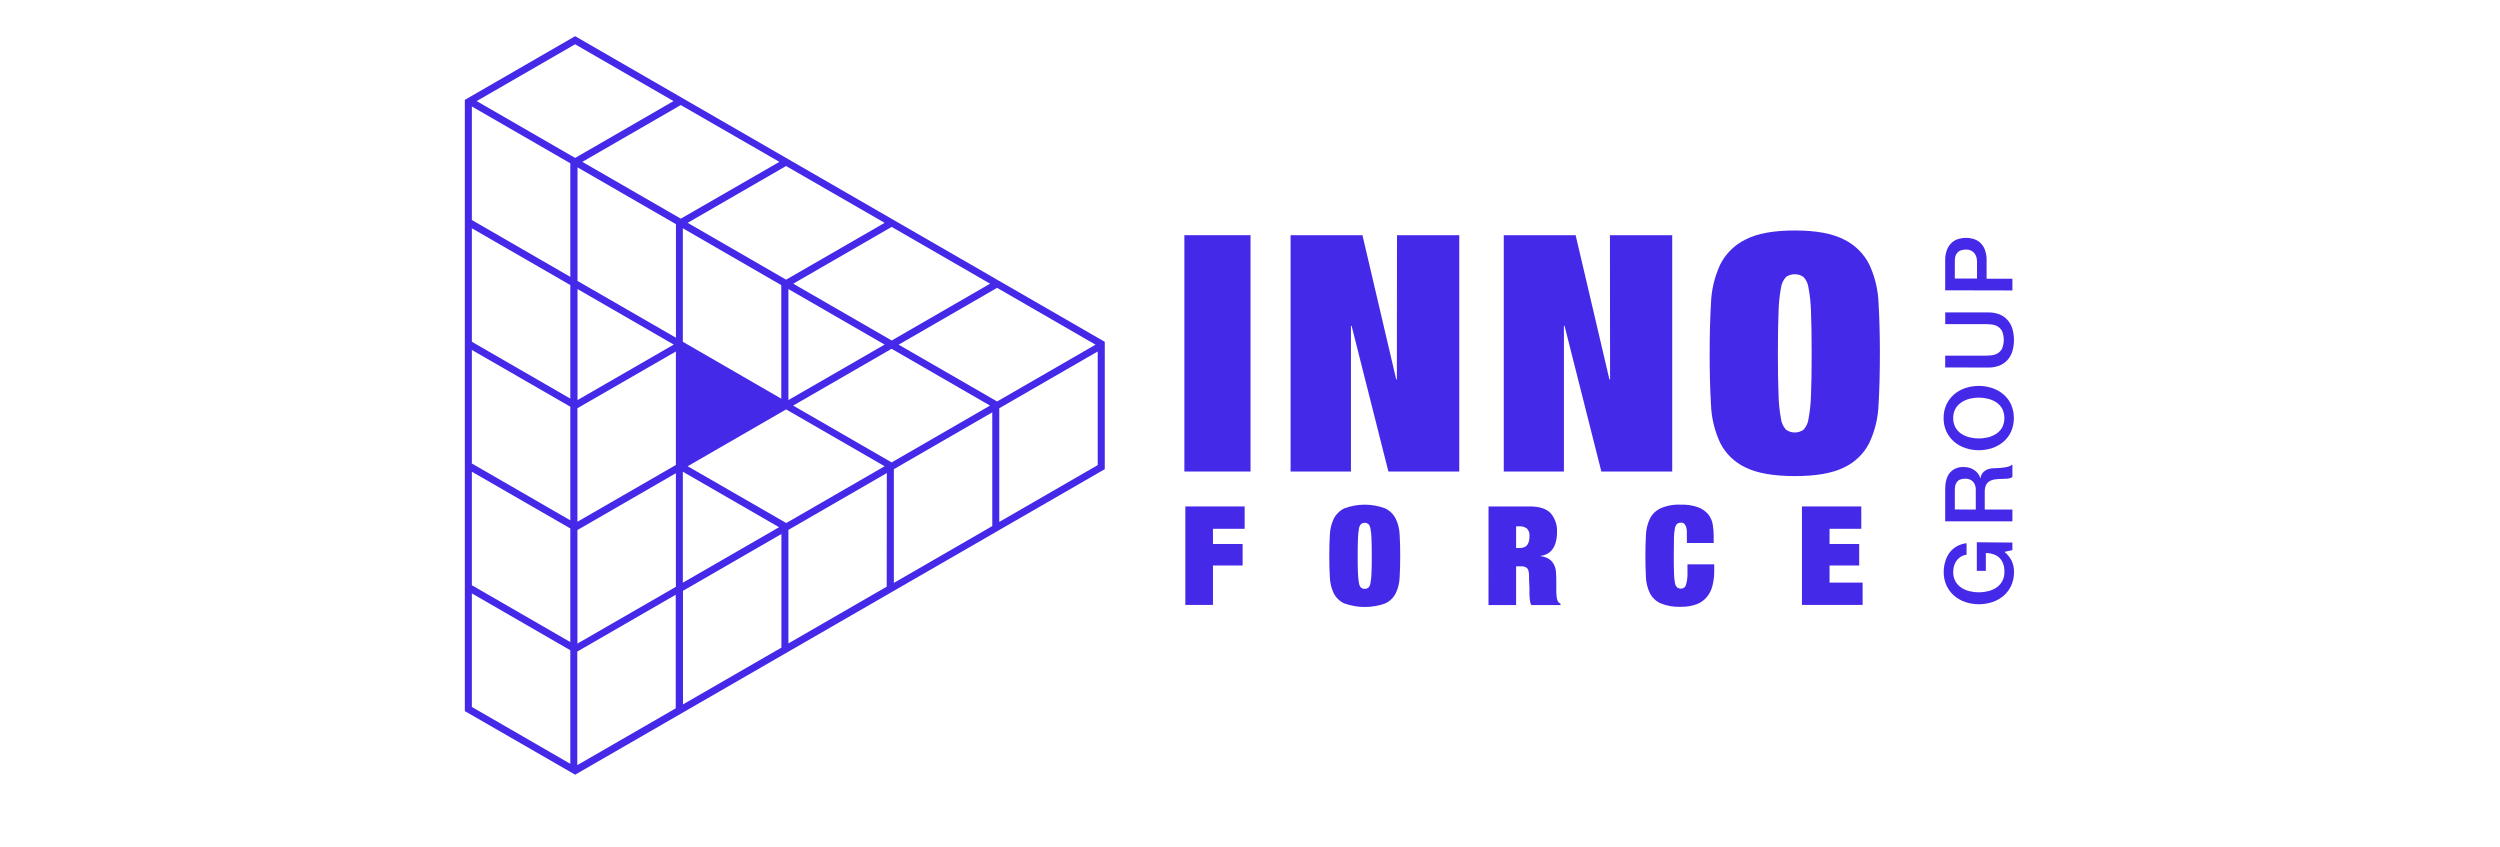 <svg width="180" height="61" viewBox="0 0 180 81" fill="none" xmlns="http://www.w3.org/2000/svg">
<path d="M162.89 51.873V52.594L162.134 52.763C162.433 53.009 162.675 53.316 162.844 53.663C162.982 53.99 163.05 54.342 163.043 54.697C163.05 55.141 162.96 55.582 162.778 55.987C162.608 56.358 162.361 56.688 162.054 56.955C161.738 57.224 161.374 57.429 160.982 57.562C160.141 57.839 159.234 57.839 158.394 57.562C158.002 57.429 157.638 57.223 157.322 56.955C157.014 56.687 156.766 56.357 156.594 55.987C156.409 55.583 156.316 55.142 156.324 54.697C156.322 54.361 156.37 54.026 156.465 53.703C156.547 53.398 156.683 53.111 156.868 52.855C157.052 52.606 157.286 52.398 157.555 52.243C157.848 52.075 158.173 51.97 158.509 51.936V53.033C158.313 53.06 158.124 53.125 157.954 53.226C157.799 53.324 157.663 53.451 157.555 53.599C157.446 53.754 157.364 53.924 157.31 54.105C157.258 54.292 157.231 54.486 157.23 54.68C157.221 54.988 157.293 55.292 157.437 55.565C157.571 55.809 157.761 56.017 157.992 56.174C158.232 56.334 158.499 56.451 158.779 56.519C159.37 56.668 159.988 56.668 160.579 56.519C160.859 56.45 161.126 56.333 161.367 56.174C161.596 56.017 161.785 55.809 161.919 55.565C162.063 55.292 162.134 54.988 162.126 54.68C162.136 54.42 162.098 54.161 162.014 53.916C161.94 53.701 161.821 53.504 161.663 53.341C161.5 53.184 161.303 53.066 161.088 52.996C160.851 52.916 160.602 52.873 160.352 52.87V54.579H159.489V51.844L162.89 51.873Z" fill="#4429E8"/>
<path d="M156.465 49.841V46.776C156.465 46.069 156.619 45.538 156.925 45.184C157.085 45.005 157.282 44.865 157.503 44.773C157.724 44.681 157.963 44.64 158.202 44.652C158.462 44.644 158.722 44.69 158.964 44.787C159.143 44.863 159.308 44.97 159.449 45.103C159.558 45.204 159.648 45.324 159.714 45.457C159.769 45.575 159.803 45.661 159.823 45.713H159.84C159.856 45.606 159.886 45.501 159.93 45.402C159.985 45.285 160.063 45.179 160.16 45.092C160.28 44.988 160.418 44.907 160.568 44.853C160.772 44.787 160.986 44.756 161.2 44.761C161.545 44.764 161.89 44.736 162.229 44.675C162.469 44.646 162.697 44.555 162.891 44.411V45.615C162.751 45.699 162.593 45.75 162.431 45.764C162.264 45.779 162.103 45.784 161.945 45.784C161.691 45.782 161.437 45.801 161.186 45.839C160.997 45.867 160.816 45.935 160.654 46.037C160.513 46.133 160.405 46.269 160.344 46.428C160.271 46.632 160.238 46.847 160.246 47.063V48.718H162.891V49.841H156.465ZM159.389 48.718V46.873C159.411 46.578 159.319 46.285 159.133 46.054C159.033 45.955 158.913 45.878 158.78 45.828C158.648 45.779 158.507 45.758 158.366 45.767C158.194 45.761 158.024 45.793 157.865 45.859C157.743 45.911 157.639 45.997 157.564 46.106C157.49 46.214 157.441 46.337 157.42 46.465C157.397 46.603 157.385 46.742 157.385 46.882V48.709L159.389 48.718Z" fill="#4429E8"/>
<path d="M156.313 39.966C156.306 39.521 156.398 39.081 156.583 38.676C156.756 38.307 157.004 37.978 157.311 37.711C157.626 37.442 157.99 37.236 158.383 37.105C159.222 36.824 160.131 36.824 160.97 37.105C161.363 37.236 161.728 37.442 162.043 37.711C162.35 37.978 162.597 38.307 162.767 38.676C162.942 39.085 163.032 39.525 163.032 39.969C163.032 40.413 162.942 40.853 162.767 41.262C162.597 41.631 162.35 41.961 162.043 42.227C161.728 42.497 161.363 42.702 160.97 42.834C160.131 43.115 159.222 43.115 158.383 42.834C157.99 42.702 157.626 42.496 157.311 42.227C157.004 41.96 156.756 41.631 156.583 41.262C156.397 40.856 156.305 40.413 156.313 39.966ZM157.23 39.966C157.222 40.275 157.293 40.581 157.437 40.854C157.571 41.097 157.762 41.305 157.992 41.46C158.233 41.62 158.499 41.737 158.78 41.808C159.37 41.957 159.989 41.957 160.579 41.808C160.859 41.736 161.126 41.619 161.367 41.46C161.596 41.305 161.786 41.097 161.919 40.854C162.055 40.578 162.125 40.275 162.125 39.968C162.125 39.66 162.055 39.357 161.919 39.081C161.786 38.838 161.596 38.631 161.367 38.475C161.126 38.316 160.859 38.199 160.579 38.127C159.989 37.978 159.37 37.978 158.78 38.127C158.497 38.202 158.23 38.324 157.989 38.489C157.759 38.645 157.569 38.852 157.434 39.096C157.294 39.364 157.224 39.663 157.23 39.966Z" fill="#4429E8"/>
<path d="M156.465 35.131V34.004H160.203C160.423 34.005 160.642 33.995 160.861 33.973C161.071 33.956 161.274 33.895 161.459 33.795C161.644 33.688 161.795 33.532 161.896 33.343C162.008 33.074 162.066 32.786 162.066 32.494C162.066 32.203 162.008 31.915 161.896 31.645C161.795 31.457 161.644 31.301 161.459 31.194C161.275 31.095 161.072 31.036 160.864 31.019C160.645 30.997 160.425 30.987 160.206 30.987H156.468V29.87H160.576C160.945 29.862 161.311 29.925 161.655 30.056C161.949 30.174 162.213 30.358 162.425 30.594C162.638 30.833 162.796 31.117 162.888 31.424C163.091 32.129 163.091 32.877 162.888 33.582C162.796 33.89 162.638 34.174 162.425 34.415C162.212 34.65 161.949 34.832 161.655 34.95C161.311 35.083 160.945 35.148 160.576 35.139L156.465 35.131Z" fill="#4429E8"/>
<path d="M156.465 27.755V24.922C156.451 24.541 156.519 24.161 156.664 23.807C156.774 23.55 156.943 23.323 157.158 23.144C157.348 22.99 157.57 22.881 157.808 22.825C158.23 22.71 158.676 22.71 159.099 22.825C159.334 22.882 159.554 22.991 159.743 23.144C159.956 23.323 160.124 23.55 160.231 23.807C160.372 24.162 160.438 24.541 160.424 24.922V26.646H162.891V27.769L156.465 27.755ZM159.507 26.632V24.985C159.506 24.855 159.488 24.726 159.452 24.6C159.418 24.468 159.358 24.345 159.277 24.235C159.193 24.12 159.083 24.027 158.955 23.965C158.796 23.891 158.621 23.856 158.446 23.862C158.267 23.857 158.09 23.887 157.923 23.951C157.795 24.003 157.682 24.087 157.595 24.195C157.514 24.298 157.457 24.418 157.428 24.546C157.399 24.684 157.384 24.826 157.385 24.968V26.632H159.507Z" fill="#4429E8"/>
<path d="M83.725 22.486H90.05V45.081H83.725V22.486Z" fill="#4429E8"/>
<path d="M104.054 22.486H110.007V45.081H103.231L99.715 31.157H99.652V45.081H93.879V22.486H100.75L103.979 36.277H104.042L104.054 22.486Z" fill="#4429E8"/>
<path d="M124.413 22.486H130.367V45.081H123.591L120.075 31.157H120.012V45.081H114.262V22.486H121.133L124.362 36.277H124.425L124.413 22.486Z" fill="#4429E8"/>
<path d="M133.946 33.783C133.946 32.031 133.989 30.432 134.073 28.988C134.116 27.707 134.418 26.449 134.958 25.287C135.481 24.245 136.333 23.405 137.382 22.897C138.49 22.322 140.056 22.035 142.082 22.035C144.108 22.035 145.676 22.322 146.786 22.897C147.833 23.406 148.684 24.246 149.206 25.287C149.748 26.448 150.05 27.707 150.095 28.988C150.179 30.432 150.221 32.031 150.221 33.783C150.221 35.599 150.179 37.227 150.095 38.668C150.051 39.944 149.749 41.198 149.206 42.354C148.683 43.382 147.831 44.207 146.786 44.696C145.676 45.245 144.108 45.519 142.082 45.517C140.056 45.515 138.49 45.241 137.382 44.696C136.335 44.207 135.482 43.383 134.958 42.354C134.417 41.198 134.115 39.944 134.073 38.668C133.987 37.227 133.944 35.599 133.946 33.783ZM143.698 33.783C143.698 32.138 143.677 30.814 143.635 29.812C143.618 29.041 143.538 28.272 143.396 27.514C143.349 27.123 143.178 26.757 142.907 26.471C142.664 26.306 142.377 26.218 142.084 26.218C141.79 26.218 141.503 26.306 141.26 26.471C140.988 26.756 140.815 27.122 140.768 27.514C140.627 28.272 140.548 29.041 140.533 29.812C140.491 30.816 140.469 32.14 140.469 33.783C140.469 35.427 140.491 36.75 140.533 37.754C140.548 38.525 140.627 39.294 140.768 40.052C140.815 40.444 140.988 40.81 141.26 41.095C141.503 41.26 141.79 41.349 142.084 41.349C142.377 41.349 142.664 41.26 142.907 41.095C143.178 40.809 143.349 40.443 143.396 40.052C143.538 39.294 143.618 38.525 143.635 37.754C143.679 36.754 143.7 35.43 143.698 33.783Z" fill="#4429E8"/>
<path d="M83.817 48.419H89.489V50.557H86.459V52.008H89.294V54.065H86.459V57.835H83.817V48.419Z" fill="#4429E8"/>
<path d="M97.579 53.143C97.579 52.413 97.597 51.747 97.634 51.146C97.652 50.612 97.777 50.087 98.002 49.603C98.221 49.17 98.575 48.82 99.011 48.606C100.274 48.131 101.666 48.131 102.929 48.606C103.366 48.818 103.721 49.168 103.938 49.603C104.166 50.087 104.292 50.612 104.309 51.146C104.344 51.745 104.361 52.411 104.361 53.143C104.361 53.874 104.344 54.553 104.309 55.18C104.292 55.711 104.166 56.233 103.938 56.714C103.722 57.144 103.366 57.488 102.929 57.691C101.663 58.147 100.277 58.147 99.011 57.691C98.575 57.487 98.22 57.143 98.002 56.714C97.776 56.233 97.651 55.711 97.634 55.18C97.597 54.567 97.579 53.888 97.579 53.143ZM101.641 53.143C101.641 52.457 101.633 51.905 101.615 51.488C101.608 51.166 101.575 50.846 101.515 50.531C101.495 50.368 101.424 50.216 101.311 50.097C101.213 50.022 101.092 49.984 100.969 49.991C100.845 49.985 100.723 50.023 100.624 50.097C100.512 50.217 100.44 50.368 100.419 50.531C100.362 50.847 100.33 51.167 100.322 51.488C100.304 51.903 100.296 52.455 100.296 53.143C100.296 53.829 100.296 54.378 100.322 54.798C100.33 55.119 100.362 55.438 100.419 55.754C100.44 55.917 100.512 56.069 100.624 56.188C100.723 56.263 100.845 56.3 100.969 56.295C101.092 56.301 101.213 56.263 101.311 56.188C101.424 56.069 101.495 55.917 101.515 55.754C101.575 55.439 101.608 55.119 101.615 54.798C101.641 54.364 101.641 53.815 101.641 53.143Z" fill="#4429E8"/>
<path d="M112.805 48.419H116.763C117.675 48.419 118.333 48.635 118.738 49.06C119.175 49.565 119.395 50.221 119.351 50.887C119.357 51.214 119.317 51.54 119.23 51.855C119.164 52.097 119.055 52.325 118.908 52.528C118.778 52.705 118.608 52.849 118.414 52.95C118.215 53.053 118.002 53.122 117.781 53.154V53.18C118.038 53.197 118.288 53.271 118.511 53.398C118.734 53.522 118.915 53.708 119.035 53.933C119.163 54.163 119.237 54.42 119.25 54.683C119.273 54.97 119.285 55.257 119.285 55.545V56.323C119.285 56.585 119.285 56.818 119.316 57.022C119.325 57.161 119.354 57.298 119.403 57.429C119.429 57.494 119.468 57.553 119.518 57.602C119.567 57.651 119.625 57.69 119.69 57.717V57.849H116.907C116.855 57.779 116.819 57.699 116.801 57.613C116.773 57.498 116.754 57.381 116.743 57.263C116.728 57.136 116.719 57.004 116.717 56.866C116.717 56.731 116.717 56.605 116.717 56.493C116.717 56.263 116.717 56.03 116.697 55.792C116.677 55.553 116.68 55.324 116.68 55.094C116.68 54.688 116.614 54.43 116.487 54.315C116.336 54.194 116.146 54.134 115.953 54.145H115.441V57.849H112.802L112.805 48.419ZM115.441 52.39H115.823C115.933 52.39 116.043 52.374 116.148 52.344C116.256 52.313 116.355 52.255 116.436 52.177C116.53 52.083 116.6 51.968 116.64 51.841C116.697 51.66 116.723 51.471 116.717 51.281C116.737 51.141 116.723 50.999 116.678 50.865C116.632 50.731 116.556 50.61 116.456 50.511C116.244 50.374 115.995 50.306 115.743 50.318H115.441V52.39Z" fill="#4429E8"/>
<path d="M131.764 51.132C131.764 51.025 131.764 50.907 131.764 50.775C131.759 50.648 131.739 50.521 131.704 50.399C131.673 50.287 131.617 50.184 131.54 50.097C131.501 50.055 131.452 50.021 131.399 49.999C131.345 49.978 131.287 49.968 131.23 49.971C131.086 49.961 130.943 50.003 130.827 50.089C130.711 50.215 130.638 50.375 130.617 50.545C130.56 50.86 130.531 51.179 130.531 51.499C130.531 51.913 130.517 52.453 130.517 53.123C130.517 53.792 130.517 54.358 130.537 54.778C130.54 55.099 130.571 55.419 130.629 55.734C130.648 55.9 130.726 56.054 130.847 56.168C130.96 56.244 131.094 56.281 131.23 56.275C131.334 56.273 131.435 56.237 131.517 56.173C131.599 56.108 131.657 56.019 131.684 55.918C131.8 55.515 131.847 55.096 131.825 54.677V53.953H134.383V54.545C134.39 55.041 134.332 55.535 134.211 56.016C134.11 56.416 133.921 56.788 133.656 57.105C133.39 57.413 133.05 57.646 132.667 57.783C132.192 57.948 131.692 58.026 131.189 58.013C130.519 58.047 129.85 57.93 129.232 57.671C128.795 57.468 128.439 57.124 128.222 56.694C127.995 56.213 127.869 55.691 127.852 55.16C127.819 54.56 127.803 53.888 127.803 53.143C127.803 52.398 127.82 51.732 127.854 51.146C127.872 50.612 127.998 50.087 128.225 49.603C128.442 49.168 128.797 48.818 129.234 48.606C129.851 48.337 130.521 48.215 131.192 48.25C131.762 48.227 132.331 48.315 132.868 48.508C133.239 48.647 133.567 48.881 133.82 49.186C134.038 49.465 134.182 49.794 134.24 50.143C134.302 50.502 134.333 50.865 134.332 51.229V51.916H131.773L131.764 51.132Z" fill="#4429E8"/>
<path d="M142.77 48.419H148.442V50.557H145.409V52.008H148.243V54.065H145.409V55.7H148.571V57.835H142.77V48.419Z" fill="#4429E8"/>
<path d="M25.477 3.459L14.932 9.548V67.986L25.48 74.065L76.115 44.856V32.68L25.477 3.459ZM65.15 27.123L55.744 32.553L46.331 27.123L55.741 21.693L65.15 27.123ZM55.068 32.944L45.869 38.248V27.637L55.068 32.944ZM55.068 21.305L45.647 26.738L36.235 21.305L45.645 15.874L55.068 21.305ZM45.006 15.475L35.582 20.905L26.167 15.475L35.577 10.045L45.006 15.475ZM25.707 26.862V16.001L35.117 21.431V32.289L25.707 26.862ZM34.907 32.944L25.707 38.248V27.637L34.907 32.944ZM25.017 73.025L15.605 67.589V56.734L25.017 62.167V73.025ZM25.017 61.386L15.605 55.953V45.098L25.017 50.522V61.386ZM25.017 49.747L15.605 44.313V33.458L25.017 38.883V49.747ZM25.017 38.11L15.605 32.674V21.825L25.017 27.252V38.11ZM25.017 26.471L15.605 21.035V10.18L25.017 15.61V26.471ZM25.477 15.099L16.065 9.665L25.474 4.235L34.884 9.665L25.477 15.099ZM35.096 67.721L25.684 73.152V62.294L35.096 56.861V67.721ZM35.111 56.102L25.698 61.53V50.675L35.111 45.241V56.102ZM35.111 44.454L25.698 49.882V39.027L35.111 33.605V44.454ZM35.775 21.825L45.187 27.261V38.116L35.775 32.677V21.825ZM35.775 45.098L44.975 50.405L35.775 55.709V45.098ZM45.199 61.917L35.789 67.345V56.487L45.199 51.054V61.917ZM36.238 44.575L45.65 39.142L55.068 44.575L45.662 50.005L36.238 44.575ZM55.267 56.088L45.869 61.515V50.66L55.278 45.227L55.267 56.088ZM46.323 38.777L55.735 33.346L65.145 38.777L55.738 44.21L46.323 38.777ZM65.36 50.295L55.951 55.729V44.856L65.36 39.423V50.295ZM56.408 32.953L65.82 27.52L75.23 32.953L65.823 38.383L56.408 32.953ZM75.44 44.468L66.03 49.899V39.03L75.44 33.605V44.468Z" fill="#4429E8"/>
</svg>
